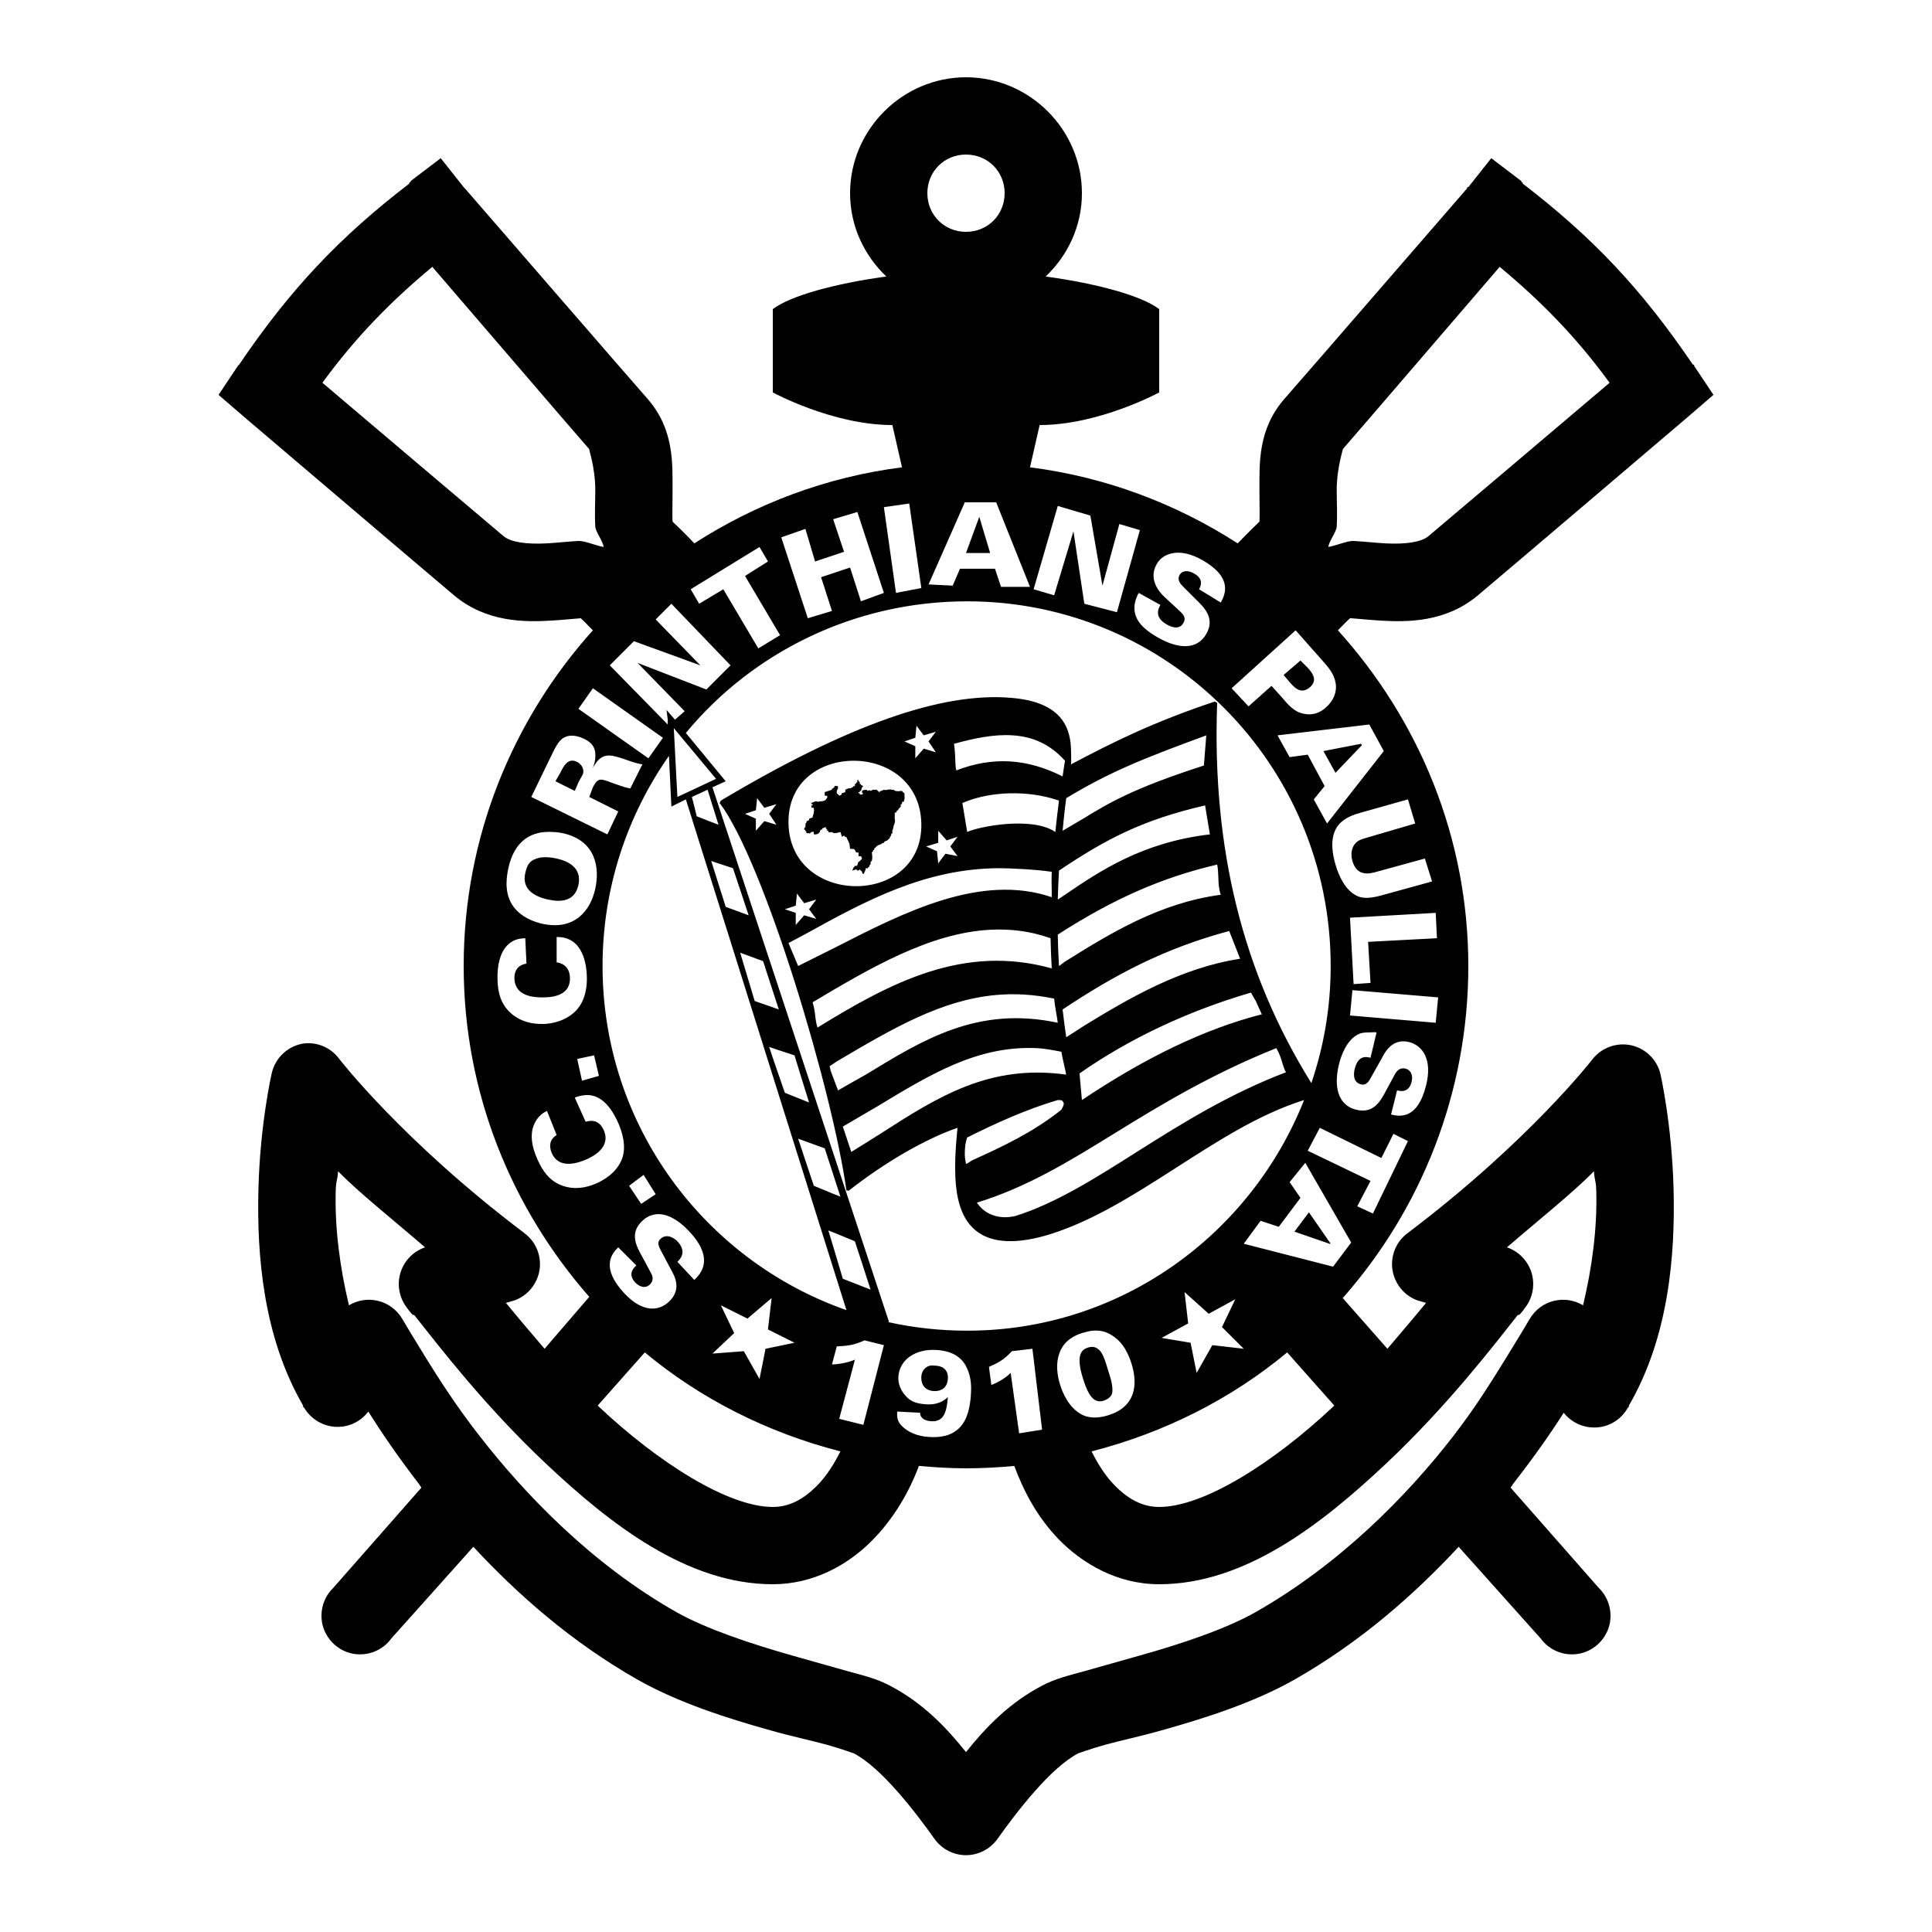 <svg xmlns="http://www.w3.org/2000/svg"  viewBox="0 0 50 50" width="50px" height="50px"><path d="M 25 2 C 23.355 2 22 3.355 22 5 C 22 5.848 22.363 6.609 22.938 7.156 C 21.617 7.336 20.457 7.652 20 8 L 20 10.156 C 20 10.156 21.551 11 23.094 11 L 23.344 12.094 C 21.379 12.344 19.559 13.039 17.969 14.062 C 17.816 13.898 17.613 13.695 17.406 13.5 C 17.395 13.328 17.406 13.023 17.406 12.688 C 17.402 12.012 17.457 11.113 16.75 10.312 C 16.289 9.789 12.059 4.906 12.031 4.875 L 12 4.844 L 11.406 4.094 L 10.625 4.688 L 10.625 4.719 L 10.594 4.719 L 10.594 4.75 C 8.773 6.148 7.508 7.492 6.188 9.438 C 6.18 9.449 6.164 9.457 6.156 9.469 L 5.656 10.219 L 6.344 10.812 C 6.344 10.812 10.91 14.699 11.75 15.406 C 12.578 16.102 13.559 16.102 14.25 16.062 C 14.582 16.043 14.855 16.012 15.031 16 C 15.133 16.09 15.234 16.207 15.344 16.312 C 13.273 18.617 12 21.66 12 25 C 12 28.285 13.242 31.273 15.25 33.562 L 14.094 34.906 C 13.746 34.5 13.41 34.105 13.094 33.719 C 13.141 33.703 13.312 33.656 13.312 33.656 C 13.66 33.531 13.91 33.223 13.965 32.855 C 14.016 32.488 13.863 32.125 13.562 31.906 C 10.414 29.527 8.781 27.406 8.781 27.406 C 8.578 27.129 8.25 26.977 7.906 27 C 7.477 27.043 7.125 27.359 7.031 27.781 C 7.031 27.781 6.73 29.09 6.688 30.781 C 6.645 32.473 6.809 34.594 7.844 36.375 C 7.844 36.387 7.844 36.395 7.844 36.406 L 7.875 36.438 C 8.047 36.723 8.348 36.906 8.68 36.926 C 9.012 36.945 9.332 36.797 9.531 36.531 C 9.875 37.074 10.289 37.688 10.844 38.406 C 10.863 38.434 10.883 38.473 10.906 38.5 L 8.625 41.094 C 8.355 41.355 8.254 41.75 8.363 42.109 C 8.477 42.469 8.781 42.738 9.152 42.801 C 9.527 42.863 9.902 42.711 10.125 42.406 L 12.25 40.031 C 13.391 41.258 14.777 42.488 16.5 43.469 C 17.562 44.07 18.836 44.473 19.938 44.781 C 20.488 44.938 21.012 45.047 21.406 45.156 C 21.801 45.266 22.117 45.387 22.094 45.375 C 22.812 45.75 23.676 46.875 24.188 47.594 C 24.375 47.855 24.68 48.012 25 48.012 C 25.32 48.012 25.625 47.855 25.812 47.594 C 26.324 46.875 27.188 45.75 27.906 45.375 C 27.883 45.387 28.199 45.266 28.594 45.156 C 28.988 45.047 29.512 44.938 30.062 44.781 C 31.164 44.473 32.438 44.07 33.5 43.469 C 35.223 42.488 36.609 41.258 37.75 40.031 L 39.875 42.406 C 40.098 42.711 40.473 42.863 40.848 42.801 C 41.219 42.738 41.523 42.469 41.637 42.109 C 41.746 41.75 41.645 41.355 41.375 41.094 L 39.094 38.5 C 39.117 38.473 39.137 38.434 39.156 38.406 C 39.707 37.699 40.125 37.102 40.469 36.562 C 40.676 36.824 40.996 36.965 41.332 36.941 C 41.664 36.918 41.961 36.727 42.125 36.438 L 42.156 36.406 C 42.156 36.395 42.156 36.387 42.156 36.375 C 43.191 34.594 43.355 32.473 43.312 30.781 C 43.27 29.09 42.969 27.781 42.969 27.781 C 42.875 27.414 42.582 27.133 42.211 27.051 C 41.84 26.973 41.457 27.109 41.219 27.406 C 41.219 27.406 39.586 29.527 36.438 31.906 C 36.137 32.125 35.984 32.488 36.035 32.855 C 36.09 33.223 36.34 33.531 36.688 33.656 C 36.688 33.656 36.859 33.703 36.906 33.719 C 36.59 34.105 36.254 34.496 35.906 34.906 L 34.75 33.594 C 36.77 31.305 38 28.293 38 25 C 38 21.652 36.707 18.617 34.625 16.312 C 34.738 16.199 34.812 16.117 34.938 16 C 34.918 16 34.984 15.996 34.969 16 C 35.145 16.012 35.418 16.043 35.75 16.062 C 36.441 16.102 37.422 16.102 38.25 15.406 C 39.09 14.699 43.656 10.812 43.656 10.812 L 44.344 10.219 L 43.844 9.469 C 43.84 9.461 43.848 9.445 43.844 9.438 L 43.812 9.438 C 42.492 7.492 41.227 6.148 39.406 4.75 C 39.398 4.746 39.414 4.723 39.406 4.719 L 39.375 4.719 L 39.375 4.688 L 38.594 4.094 L 38 4.844 L 37.969 4.844 L 37.969 4.875 C 37.941 4.906 33.711 9.789 33.25 10.312 C 32.543 11.113 32.598 12.012 32.594 12.688 C 32.594 13.023 32.605 13.328 32.594 13.5 C 32.34 13.742 32.062 14.031 32.031 14.062 C 30.441 13.039 28.621 12.344 26.656 12.094 L 26.906 11 C 28.449 11 30 10.156 30 10.156 L 30 8 C 29.543 7.652 28.383 7.336 27.062 7.156 C 27.637 6.609 28 5.848 28 5 C 28 3.355 26.645 2 25 2 Z M 25 4 C 25.562 4 26 4.438 26 5 C 26 5.562 25.562 6 25 6 C 24.438 6 24 5.562 24 5 C 24 4.438 24.438 4 25 4 Z M 11.188 6.906 C 12.059 7.914 14.797 11.109 15.25 11.625 C 15.227 11.598 15.406 12.09 15.406 12.688 C 15.406 12.988 15.387 13.305 15.406 13.625 C 15.414 13.766 15.594 13.984 15.625 14.156 C 15.402 14.117 15.129 13.992 14.969 14 C 14.684 14.016 14.418 14.047 14.156 14.062 C 13.633 14.09 13.223 14.035 13.031 13.875 C 12.332 13.285 9.281 10.703 8.344 9.906 C 9.195 8.738 10.102 7.809 11.188 6.906 Z M 38.812 6.906 C 39.898 7.809 40.805 8.738 41.656 9.906 C 40.719 10.703 37.668 13.285 36.969 13.875 C 36.777 14.035 36.367 14.09 35.844 14.062 C 35.582 14.047 35.316 14.016 35.031 14 C 34.871 13.992 34.598 14.117 34.375 14.156 C 34.406 13.984 34.586 13.766 34.594 13.625 C 34.613 13.305 34.594 12.988 34.594 12.688 C 34.594 12.09 34.773 11.598 34.75 11.625 C 35.203 11.109 37.941 7.914 38.812 6.906 Z M 24.969 13 L 25.781 13 L 26.656 15.188 L 25.906 15.188 L 25.75 14.719 L 24.844 14.719 L 24.656 15.156 L 24.031 15.125 Z M 23.531 13.031 L 23.844 15.219 L 23.188 15.344 L 22.875 13.125 Z M 27.375 13.094 L 28.219 13.344 L 28.531 15.156 L 28.969 13.562 L 29.5 13.719 L 28.906 15.844 L 28.062 15.625 L 27.781 13.75 L 27.281 15.406 L 26.75 15.25 Z M 22.188 13.25 L 22.875 15.344 L 22.281 15.562 L 22 14.688 L 21.25 14.938 L 21.531 15.812 L 20.906 16 L 20.219 13.906 L 20.844 13.688 L 21.094 14.531 L 21.844 14.281 L 21.562 13.438 Z M 25.344 13.375 L 25 14.312 L 25.625 14.312 Z M 19.656 14.156 L 19.875 14.531 L 19.281 14.906 L 20.188 16.438 L 19.625 16.781 L 18.719 15.25 L 18.094 15.625 L 17.875 15.25 Z M 30.375 14.312 C 30.574 14.281 30.824 14.328 31.125 14.5 C 31.914 14.953 31.707 15.387 31.594 15.594 L 31.031 15.25 C 31.062 15.191 31.176 14.996 30.906 14.844 C 30.746 14.75 30.598 14.762 30.531 14.875 C 30.449 15.016 30.559 15.117 30.625 15.188 L 30.938 15.5 C 31.168 15.723 31.453 16 31.219 16.406 C 30.973 16.836 30.477 16.789 29.969 16.5 C 29.758 16.379 29.445 16.18 29.375 15.875 C 29.316 15.637 29.426 15.43 29.469 15.344 L 30.031 15.656 C 29.988 15.734 29.855 15.965 30.188 16.156 C 30.234 16.184 30.5 16.344 30.625 16.125 C 30.676 16.035 30.676 15.957 30.562 15.844 L 30.125 15.438 C 30.008 15.324 29.707 14.996 29.938 14.594 C 30.027 14.438 30.176 14.344 30.375 14.312 Z M 25.031 15.562 C 30.23 15.562 34.438 19.789 34.438 25 C 34.438 26.066 34.262 27.074 33.938 28.031 C 32.16 25.176 31.363 21.961 31.5 18.188 L 31.438 18.156 C 29.844 18.688 28.812 19.203 27.719 19.781 C 27.727 19.68 27.719 19.582 27.719 19.469 C 27.719 18.883 27.527 18.176 26.188 18.062 C 24.379 17.898 21.926 18.77 18.656 20.719 L 18.625 20.781 C 19.789 22.332 21.551 28.258 21.906 30.812 L 21.969 30.812 C 22.93 30.059 23.98 29.461 24.781 29.188 C 24.754 29.453 24.719 29.82 24.719 30.188 C 24.719 30.82 24.801 31.477 25.25 31.844 C 25.664 32.184 26.328 32.207 27.188 31.938 C 28.254 31.602 29.266 30.973 30.344 30.281 C 31.438 29.582 32.551 28.844 33.75 28.469 C 32.367 31.953 29 34.438 25.031 34.438 C 24.336 34.438 23.652 34.363 23 34.219 L 23 34.188 L 18.438 20.375 L 18.781 20.219 L 17.75 18.969 C 19.477 16.879 22.113 15.562 25.031 15.562 Z M 17.375 15.625 L 18.906 17.219 L 18.281 17.844 L 16.5 17.156 L 17.719 18.406 L 17.469 18.625 L 17.25 18.375 L 17.281 18.625 L 17.281 18.75 L 15.781 17.219 L 16.406 16.594 L 18.125 17.219 L 16.969 16.031 Z M 33.531 16.312 L 34.25 17.125 C 34.371 17.262 34.523 17.438 34.562 17.656 C 34.609 17.879 34.527 18.121 34.312 18.312 C 34.023 18.574 33.719 18.473 33.625 18.438 C 33.434 18.367 33.27 18.156 33.188 18.062 L 32.906 17.75 L 32.312 18.281 L 31.875 17.812 Z M 33.656 17.094 L 33.219 17.469 L 33.406 17.688 C 33.512 17.805 33.684 17.98 33.906 17.781 C 34.105 17.602 33.969 17.422 33.844 17.281 Z M 15.344 17.812 L 17.156 19.094 L 16.781 19.625 L 14.969 18.344 Z M 35.438 18.75 L 35.812 19.438 L 34.344 21.312 L 34 20.688 L 34.281 20.344 L 33.844 19.531 L 33.375 19.594 L 33.062 19.031 Z M 23.719 18.781 L 23.906 19.031 L 24.219 18.938 L 24.031 19.188 L 24.219 19.469 L 23.906 19.375 L 23.688 19.625 L 23.688 19.312 L 23.406 19.188 L 23.688 19.094 Z M 17.438 18.844 C 17.66 19.109 18.426 20.031 18.531 20.156 C 18.387 20.223 17.695 20.551 17.531 20.625 C 17.523 20.438 17.453 19.191 17.438 18.844 Z M 26.219 19.031 C 26.703 19.066 27.152 19.234 27.562 19.688 C 27.539 19.82 27.52 19.961 27.5 20.094 C 26.574 19.625 25.684 19.578 24.75 19.938 C 24.719 19.82 24.727 19.688 24.719 19.562 C 24.711 19.457 24.707 19.348 24.688 19.25 C 25.215 19.105 25.734 18.996 26.219 19.031 Z M 31.219 19.031 C 31.211 19.121 31.16 19.773 31.156 19.812 C 29.312 20.406 28.691 20.785 28.031 21.188 C 28.031 21.188 27.688 21.391 27.5 21.5 C 27.527 21.219 27.555 20.941 27.594 20.656 C 28.723 19.977 29.559 19.641 31.219 19.031 Z M 14.656 19.062 C 14.75 19.027 14.91 19.02 15.125 19.125 C 15.344 19.23 15.398 19.371 15.406 19.5 C 15.422 19.672 15.363 19.812 15.344 19.875 C 15.555 19.477 15.766 19.52 16.094 19.625 C 16.238 19.672 16.461 19.762 16.625 19.781 L 16.312 20.406 C 16.176 20.383 16 20.316 15.812 20.25 C 15.559 20.156 15.473 20.113 15.344 20.375 L 15.25 20.625 L 16 21 L 15.719 21.594 L 13.75 20.625 L 14.219 19.656 C 14.402 19.277 14.473 19.129 14.656 19.062 Z M 35.219 19.25 L 34.25 19.438 L 34.562 20 L 35.25 19.281 Z M 17.312 19.562 L 17.375 20.875 L 17.75 20.688 L 21.906 33.906 C 18.234 32.621 15.594 29.121 15.594 25 C 15.594 22.98 16.234 21.098 17.312 19.562 Z M 14.781 19.688 C 14.645 19.707 14.562 19.875 14.5 20 L 14.375 20.219 L 14.875 20.469 L 14.969 20.25 C 15.031 20.121 15.086 20.059 15.094 20 C 15.117 19.852 15 19.75 14.938 19.719 C 14.875 19.688 14.828 19.68 14.781 19.688 Z M 22.094 19.688 C 22.957 19.688 23.82 20.23 23.844 21.312 C 23.891 23.473 20.453 23.477 20.406 21.312 C 20.383 20.23 21.23 19.688 22.094 19.688 Z M 22.188 20.188 L 22.188 20.25 C 22.18 20.25 22.164 20.246 22.156 20.25 C 22.16 20.258 22.164 20.277 22.156 20.281 C 22.156 20.285 22.125 20.281 22.125 20.281 C 22.125 20.281 22.133 20.309 22.125 20.312 L 22.125 20.344 C 22.125 20.348 22.094 20.34 22.094 20.344 C 22.082 20.352 22.074 20.371 22.062 20.375 L 22 20.406 C 21.977 20.383 21.902 20.43 21.875 20.438 C 21.875 20.441 21.887 20.465 21.875 20.469 C 21.875 20.484 21.875 20.48 21.875 20.5 C 21.848 20.512 21.805 20.523 21.781 20.531 C 21.781 20.539 21.781 20.559 21.781 20.562 C 21.762 20.57 21.738 20.59 21.719 20.594 C 21.715 20.586 21.699 20.559 21.688 20.562 C 21.684 20.559 21.668 20.535 21.656 20.531 L 21.656 20.469 C 21.664 20.461 21.676 20.41 21.688 20.406 C 21.684 20.391 21.691 20.391 21.688 20.375 C 21.676 20.379 21.688 20.348 21.688 20.344 C 21.668 20.348 21.617 20.336 21.594 20.344 L 21.594 20.375 C 21.582 20.379 21.559 20.387 21.562 20.406 C 21.555 20.41 21.535 20.406 21.531 20.406 C 21.531 20.414 21.527 20.43 21.531 20.438 L 21.344 20.5 C 21.348 20.5 21.344 20.527 21.344 20.531 C 21.34 20.531 21.344 20.555 21.344 20.562 L 21.344 20.594 C 21.355 20.59 21.371 20.594 21.375 20.594 C 21.387 20.594 21.395 20.598 21.406 20.594 C 21.418 20.621 21.402 20.633 21.406 20.656 C 21.395 20.66 21.379 20.68 21.375 20.688 C 21.355 20.746 21.188 20.738 21.156 20.75 C 21.121 20.715 21.039 20.766 21 20.781 L 21 20.812 L 21.031 20.812 L 21.031 20.844 L 21 20.844 L 21 20.906 C 21.016 20.906 21.023 20.891 21.031 20.906 C 21.039 20.906 21.062 20.906 21.062 20.906 L 21.062 20.938 C 21.066 20.961 21.074 20.984 21.062 21 C 21.07 21.051 21.027 21.117 21.031 21.156 L 20.938 21.188 C 20.938 21.191 20.941 21.219 20.938 21.219 C 20.93 21.242 20.902 21.238 20.875 21.25 L 20.875 21.281 C 20.82 21.34 20.863 21.312 20.844 21.375 L 20.844 21.406 C 20.84 21.406 20.816 21.438 20.812 21.438 C 20.816 21.457 20.809 21.457 20.812 21.469 C 20.816 21.469 20.844 21.48 20.844 21.5 C 20.855 21.496 20.871 21.551 20.875 21.562 L 20.906 21.562 C 20.914 21.562 20.926 21.566 20.938 21.562 C 20.941 21.582 20.957 21.566 20.969 21.562 C 20.969 21.555 21 21.531 21 21.531 L 21.031 21.531 C 21.031 21.535 21.062 21.52 21.062 21.531 C 21.066 21.527 21.059 21.59 21.062 21.594 C 21.066 21.594 21.086 21.598 21.094 21.594 C 21.113 21.598 21.176 21.582 21.188 21.562 C 21.188 21.559 21.219 21.531 21.219 21.531 L 21.219 21.5 C 21.238 21.492 21.238 21.477 21.25 21.469 C 21.25 21.461 21.27 21.473 21.281 21.469 C 21.277 21.461 21.277 21.445 21.281 21.438 C 21.309 21.426 21.352 21.41 21.375 21.406 L 21.375 21.438 L 21.406 21.469 C 21.406 21.469 21.406 21.492 21.406 21.5 C 21.406 21.5 21.434 21.504 21.438 21.5 C 21.438 21.504 21.434 21.531 21.438 21.531 C 21.445 21.547 21.512 21.539 21.531 21.531 C 21.543 21.543 21.574 21.566 21.594 21.562 C 21.605 21.559 21.617 21.551 21.625 21.562 C 21.664 21.551 21.723 21.543 21.75 21.531 L 21.781 21.625 L 21.781 21.656 C 21.805 21.648 21.816 21.637 21.844 21.625 C 21.844 21.633 21.867 21.656 21.875 21.656 C 21.879 21.672 21.898 21.66 21.906 21.656 C 21.914 21.715 21.957 21.754 21.969 21.812 C 21.996 21.816 21.988 21.934 22 21.969 C 22.031 21.961 22.066 21.977 22.094 21.969 C 22.094 21.977 22.121 21.984 22.125 22 L 22.156 22.062 C 22.176 22.055 22.195 22.07 22.219 22.062 L 22.219 22.156 C 22.223 22.156 22.262 22.164 22.281 22.156 L 22.312 22.219 C 22.301 22.223 22.301 22.242 22.281 22.25 C 22.281 22.262 22.254 22.281 22.25 22.281 C 22.246 22.297 22.215 22.301 22.219 22.312 C 22.188 22.324 22.215 22.363 22.188 22.375 C 22.188 22.379 22.184 22.398 22.188 22.406 L 22.156 22.406 C 22.156 22.418 22.133 22.406 22.125 22.406 C 22.121 22.422 22.113 22.438 22.094 22.438 C 22.098 22.457 22.059 22.5 22.062 22.531 C 22.094 22.52 22.129 22.508 22.156 22.5 C 22.16 22.5 22.184 22.512 22.188 22.531 C 22.195 22.527 22.211 22.523 22.219 22.531 L 22.25 22.5 C 22.25 22.5 22.273 22.531 22.281 22.531 C 22.285 22.531 22.336 22.586 22.312 22.594 L 22.344 22.625 C 22.348 22.613 22.379 22.578 22.375 22.562 C 22.387 22.559 22.406 22.488 22.406 22.469 C 22.406 22.469 22.438 22.469 22.438 22.469 C 22.453 22.465 22.461 22.473 22.469 22.469 C 22.469 22.465 22.461 22.441 22.469 22.438 L 22.5 22.438 C 22.5 22.438 22.492 22.41 22.5 22.406 C 22.496 22.395 22.52 22.379 22.531 22.375 C 22.527 22.359 22.52 22.348 22.531 22.344 L 22.531 22.312 C 22.531 22.297 22.547 22.289 22.562 22.281 C 22.582 22.219 22.574 22.125 22.562 22.062 C 22.566 22.059 22.594 22.035 22.594 22.031 C 22.602 22.031 22.59 22.004 22.594 22 C 22.594 21.992 22.625 22.004 22.625 22 C 22.633 21.988 22.613 21.973 22.625 21.969 C 22.625 21.957 22.648 21.938 22.656 21.938 C 22.66 21.926 22.676 21.906 22.688 21.906 C 22.699 21.875 22.785 21.855 22.812 21.844 C 22.809 21.824 22.859 21.82 22.875 21.812 C 22.871 21.777 22.945 21.754 22.969 21.75 C 22.969 21.738 22.988 21.723 23 21.719 C 23 21.711 23.027 21.688 23.031 21.688 C 23.027 21.676 23.031 21.676 23.031 21.656 C 23.051 21.652 23.051 21.629 23.062 21.625 L 23.062 21.594 C 23.059 21.578 23.09 21.578 23.094 21.562 C 23.102 21.562 23.09 21.535 23.094 21.531 C 23.105 21.527 23.086 21.5 23.094 21.5 C 23.113 21.48 23.105 21.434 23.125 21.406 C 23.117 21.363 23.16 21.316 23.156 21.281 C 23.176 21.258 23.145 21.176 23.156 21.156 L 23.156 21.031 L 23.188 21.031 C 23.191 21.016 23.219 20.98 23.219 20.969 L 23.25 20.969 C 23.246 20.961 23.25 20.945 23.25 20.938 C 23.266 20.93 23.281 20.914 23.281 20.906 C 23.293 20.898 23.312 20.879 23.312 20.875 C 23.316 20.871 23.305 20.844 23.312 20.844 L 23.312 20.812 C 23.32 20.801 23.328 20.816 23.344 20.812 L 23.344 20.781 C 23.348 20.781 23.344 20.762 23.344 20.75 C 23.355 20.75 23.379 20.762 23.375 20.75 C 23.422 20.738 23.41 20.574 23.406 20.531 C 23.402 20.531 23.375 20.512 23.375 20.5 C 23.363 20.504 23.348 20.48 23.344 20.469 C 23.34 20.473 23.312 20.469 23.312 20.469 C 23.297 20.473 23.223 20.488 23.219 20.469 C 23.207 20.473 23.191 20.488 23.188 20.469 C 23.176 20.477 23.125 20.441 23.125 20.438 C 23.109 20.441 23.102 20.449 23.094 20.438 C 23.09 20.438 23.066 20.434 23.062 20.438 C 23.051 20.422 23.051 20.43 23.031 20.438 C 23.027 20.406 22.969 20.453 22.969 20.438 C 22.941 20.449 22.895 20.449 22.875 20.438 L 22.812 20.469 C 22.812 20.449 22.754 20.5 22.75 20.5 C 22.746 20.496 22.727 20.469 22.719 20.469 L 22.688 20.438 C 22.668 20.43 22.645 20.445 22.625 20.438 L 22.594 20.438 C 22.594 20.434 22.543 20.465 22.531 20.469 C 22.527 20.438 22.453 20.461 22.438 20.469 L 22.438 20.438 C 22.43 20.441 22.309 20.441 22.312 20.469 C 22.305 20.473 22.312 20.496 22.312 20.5 L 22.312 20.531 C 22.312 20.539 22.344 20.52 22.344 20.531 C 22.332 20.543 22.328 20.555 22.312 20.562 C 22.309 20.547 22.281 20.574 22.281 20.562 C 22.277 20.566 22.258 20.562 22.25 20.562 C 22.25 20.559 22.258 20.527 22.25 20.531 C 22.25 20.527 22.227 20.527 22.219 20.531 L 22.219 20.5 C 22.227 20.5 22.246 20.5 22.25 20.5 C 22.25 20.488 22.258 20.461 22.25 20.469 C 22.262 20.465 22.277 20.469 22.281 20.469 C 22.285 20.457 22.305 20.387 22.312 20.375 C 22.309 20.359 22.348 20.359 22.344 20.344 C 22.324 20.348 22.301 20.312 22.281 20.312 C 22.281 20.297 22.25 20.281 22.25 20.281 C 22.246 20.266 22.258 20.25 22.25 20.25 C 22.246 20.227 22.227 20.227 22.219 20.219 L 22.219 20.188 C 22.211 20.188 22.191 20.191 22.188 20.188 Z M 18.312 20.438 C 18.352 20.559 18.527 21.133 18.594 21.344 C 18.41 21.277 18.086 21.145 18.031 21.125 C 18.016 21.066 17.934 20.723 17.906 20.625 C 17.988 20.59 18.211 20.484 18.312 20.438 Z M 26.125 20.531 C 26.547 20.52 26.984 20.574 27.406 20.719 C 27.371 20.992 27.34 21.266 27.312 21.531 C 26.699 21.117 25.32 21.395 25.031 21.531 C 25.016 21.457 24.969 21.156 24.969 21.156 C 24.969 21.156 24.914 20.832 24.906 20.781 C 25.293 20.617 25.703 20.543 26.125 20.531 Z M 19.594 20.656 L 19.781 20.906 L 20.094 20.812 L 19.906 21.062 L 20.094 21.344 L 19.781 21.25 L 19.562 21.5 L 19.562 21.188 L 19.281 21.062 L 19.562 20.969 Z M 36.438 20.688 L 36.625 21.312 L 35.344 21.688 C 35.23 21.719 35.133 21.754 35.062 21.844 C 34.969 21.961 34.957 22.129 35 22.281 C 35.113 22.676 35.414 22.625 35.625 22.562 L 36.875 22.219 L 37.062 22.812 L 35.812 23.156 C 35.578 23.223 35.32 23.281 35.125 23.188 C 34.809 23.043 34.645 22.656 34.562 22.375 C 34.258 21.316 34.871 21.133 35.219 21.031 Z M 31.188 20.844 C 31.195 20.91 31.305 21.535 31.312 21.594 C 29.559 21.797 28.445 22.555 27.562 23.156 C 27.562 23.156 27.465 23.223 27.375 23.281 C 27.383 23.035 27.391 22.777 27.406 22.531 C 28.637 21.707 29.566 21.219 31.188 20.844 Z M 24.281 21.5 L 24.5 21.75 L 24.781 21.656 L 24.594 21.906 L 24.781 22.156 L 24.469 22.094 L 24.281 22.344 L 24.25 22.031 L 23.969 21.906 L 24.281 21.812 Z M 14.125 21.531 C 14.266 21.523 14.43 21.535 14.562 21.562 C 15.426 21.754 15.523 22.457 15.406 23 C 15.273 23.605 14.836 24.086 14.031 23.906 C 13.887 23.875 13.461 23.754 13.25 23.406 C 13.035 23.059 13.121 22.637 13.156 22.469 C 13.305 21.789 13.703 21.555 14.125 21.531 Z M 14.031 22.188 C 13.938 22.195 13.867 22.227 13.812 22.25 C 13.672 22.316 13.625 22.453 13.594 22.594 C 13.5 23.008 13.816 23.199 14.188 23.281 C 14.531 23.355 14.875 23.324 14.969 22.906 C 15.066 22.457 14.707 22.285 14.406 22.219 C 14.254 22.184 14.125 22.18 14.031 22.188 Z M 18.406 22.281 C 18.586 22.348 18.918 22.449 18.969 22.469 C 18.988 22.531 19.297 23.445 19.375 23.688 C 19.188 23.617 18.836 23.488 18.781 23.469 C 18.762 23.406 18.48 22.52 18.406 22.281 Z M 31.5 22.375 C 31.523 22.48 31.527 22.605 31.531 22.719 C 31.535 22.859 31.543 23.016 31.594 23.156 C 30.02 23.367 28.75 24.141 27.531 24.906 C 27.531 24.906 27.477 24.957 27.406 25 C 27.391 24.734 27.379 24.457 27.375 24.188 C 28.805 23.266 30.062 22.711 31.5 22.375 Z M 25.875 22.469 C 26.09 22.469 26.773 22.496 27.219 22.562 C 27.207 22.781 27.223 23.004 27.219 23.219 C 25.387 22.594 23.402 23.609 21.656 24.5 C 21.656 24.5 20.715 24.969 20.656 25 C 20.633 24.941 20.426 24.453 20.406 24.406 C 20.453 24.379 20.875 24.156 20.875 24.156 C 22.402 23.312 23.961 22.469 25.875 22.469 Z M 20.625 23.125 L 20.812 23.375 L 21.125 23.281 L 20.938 23.531 L 21.125 23.781 L 20.812 23.688 L 20.594 23.938 L 20.594 23.625 L 20.312 23.531 L 20.594 23.438 Z M 37.156 23.625 L 37.188 24.281 L 35.406 24.375 L 35.469 25.438 L 35.031 25.469 L 34.938 23.75 Z M 25.625 24.062 C 26.148 24.035 26.656 24.094 27.188 24.281 C 27.195 24.543 27.203 24.805 27.219 25.062 C 24.949 24.43 23.07 25.414 21.156 26.594 C 21.121 26.48 21.105 26.367 21.094 26.25 C 21.082 26.137 21.059 26.039 21.031 25.938 C 22.523 25.051 24.059 24.145 25.625 24.062 Z M 31.812 24.094 C 31.832 24.145 32.07 24.746 32.094 24.812 C 30.547 25.051 29.195 25.848 28.031 26.562 C 28.031 26.562 27.703 26.777 27.594 26.844 C 27.559 26.605 27.527 26.363 27.5 26.125 C 28.836 25.238 30.098 24.555 31.812 24.094 Z M 14.406 24.25 C 15.098 24.238 15.18 24.977 15.188 25.281 C 15.195 25.508 15.16 25.891 14.906 26.156 C 14.652 26.418 14.293 26.496 14.062 26.5 C 13.758 26.508 13.461 26.434 13.219 26.219 C 12.957 25.984 12.883 25.684 12.875 25.344 C 12.867 24.965 12.945 24.656 13.125 24.469 C 13.312 24.277 13.512 24.289 13.594 24.281 L 13.625 24.938 C 13.402 24.973 13.309 25.129 13.312 25.312 C 13.32 25.703 13.656 25.82 14.062 25.812 C 14.199 25.809 14.762 25.812 14.75 25.312 C 14.742 24.969 14.492 24.918 14.406 24.906 Z M 19.156 24.656 C 19.344 24.727 19.699 24.855 19.75 24.875 C 19.77 24.934 20.074 25.883 20.156 26.125 C 19.965 26.055 19.586 25.926 19.531 25.906 C 19.512 25.844 19.23 24.898 19.156 24.656 Z M 35 25.625 L 37.219 25.812 L 37.156 26.469 L 34.938 26.281 Z M 32.375 25.688 C 32.395 25.73 32.5 25.906 32.5 25.906 C 32.5 25.906 32.625 26.188 32.656 26.25 C 31.188 26.625 29.66 27.359 28 28.469 C 27.992 28.375 27.941 27.816 27.938 27.781 C 29.211 26.887 30.734 26.168 32.375 25.688 Z M 25.781 25.75 C 26.254 25.707 26.75 25.734 27.281 25.844 C 27.301 26.055 27.348 26.258 27.375 26.469 C 25.309 26.027 23.895 26.902 22.406 27.812 C 22.406 27.812 21.75 28.18 21.688 28.219 C 21.664 28.152 21.5 27.719 21.5 27.719 C 21.5 27.719 21.48 27.629 21.469 27.594 C 21.508 27.57 21.656 27.469 21.656 27.469 C 23.121 26.605 24.359 25.879 25.781 25.75 Z M 35.438 26.719 C 35.527 26.719 35.578 26.707 35.625 26.719 L 35.469 27.375 C 35.383 27.355 35.156 27.285 35.062 27.656 C 35.047 27.711 34.977 28 35.219 28.062 C 35.32 28.09 35.391 28.047 35.469 27.906 L 35.75 27.406 C 35.828 27.258 36.02 26.855 36.469 26.969 C 36.816 27.059 37.078 27.418 36.906 28.094 C 36.684 28.977 36.23 28.898 36 28.844 L 36.156 28.219 C 36.223 28.234 36.457 28.301 36.531 28 C 36.578 27.82 36.504 27.688 36.375 27.656 C 36.219 27.617 36.141 27.727 36.094 27.812 L 35.875 28.219 C 35.727 28.5 35.547 28.832 35.094 28.719 C 34.613 28.598 34.512 28.098 34.656 27.531 C 34.715 27.297 34.852 26.934 35.125 26.781 C 35.23 26.719 35.348 26.719 35.438 26.719 Z M 19.906 27.094 C 20.098 27.164 20.508 27.293 20.562 27.312 C 20.582 27.375 20.859 28.289 20.938 28.531 C 20.742 28.457 20.367 28.301 20.312 28.281 C 20.293 28.219 19.98 27.332 19.906 27.094 Z M 26.812 27.125 C 27.027 27.133 27.238 27.176 27.469 27.219 C 27.5 27.414 27.555 27.613 27.594 27.812 C 25.621 27.535 24.289 28.371 22.781 29.344 C 22.781 29.344 22.098 29.773 22.031 29.812 C 22.008 29.746 21.844 29.25 21.844 29.25 C 21.844 29.25 21.824 29.188 21.812 29.156 C 21.859 29.129 22.719 28.625 22.719 28.625 C 24.094 27.793 25.301 27.062 26.812 27.125 Z M 33.031 27.125 C 33.082 27.219 33.125 27.309 33.156 27.406 C 33.191 27.512 33.215 27.633 33.281 27.75 C 31.836 28.301 30.637 29.043 29.469 29.781 C 28.371 30.477 27.328 31.141 26.281 31.469 C 26.129 31.508 25.602 31.594 25.281 31.125 C 26.582 30.723 27.648 30.07 28.875 29.312 C 30.023 28.605 31.328 27.809 33.031 27.125 Z M 15.375 27.312 L 15.5 27.844 L 15.062 27.969 L 14.938 27.406 Z M 15.125 28.344 C 15.621 28.285 15.891 28.82 16 29.062 C 16.09 29.27 16.227 29.66 16.094 30 C 15.961 30.34 15.648 30.531 15.438 30.625 C 15.16 30.746 14.867 30.793 14.562 30.688 C 14.23 30.574 14.043 30.309 13.906 30 C 13.754 29.656 13.719 29.367 13.812 29.125 C 13.91 28.875 14.082 28.785 14.156 28.75 L 14.406 29.375 C 14.215 29.492 14.207 29.676 14.281 29.844 C 14.438 30.199 14.816 30.164 15.188 30 C 15.309 29.945 15.828 29.707 15.625 29.25 C 15.488 28.938 15.242 29.008 15.156 29.031 L 14.875 28.406 C 14.953 28.371 15.055 28.352 15.125 28.344 Z M 27.375 28.469 C 27.445 28.469 27.48 28.469 27.5 28.5 C 27.508 28.512 27.531 28.543 27.531 28.562 C 27.531 28.605 27.508 28.641 27.469 28.719 C 26.711 29.32 25.945 29.672 25.156 30.031 C 25.156 30.031 25.055 30.102 25 30.125 C 24.984 30.047 24.969 29.949 24.969 29.875 C 24.969 29.73 24.977 29.59 25.031 29.438 C 25.758 29.074 26.555 28.711 27.375 28.469 Z M 34.156 29.188 L 35.75 29.969 L 36.062 29.344 L 36.438 29.531 L 35.531 31.406 L 35.125 31.219 L 35.469 30.562 L 33.844 29.781 Z M 20.656 29.469 C 20.852 29.539 21.289 29.699 21.344 29.719 C 21.363 29.781 21.672 30.727 21.75 30.969 C 21.551 30.895 21.117 30.707 21.062 30.688 C 21.043 30.625 20.73 29.703 20.656 29.469 Z M 33.781 30.094 L 34.969 32.156 L 34.5 32.781 L 32.188 32.188 L 32.625 31.594 L 33.094 31.75 L 33.656 31 L 33.375 30.594 Z M 8.75 30.312 C 9.285 30.863 10.188 31.578 11 32.281 C 10.691 32.387 10.457 32.633 10.363 32.941 C 10.27 33.25 10.332 33.59 10.531 33.844 C 10.531 33.844 10.629 33.988 10.688 34.031 C 10.691 34.035 10.715 34.027 10.719 34.031 C 11.328 34.797 12.527 36.371 14.125 37.875 C 15.805 39.457 17.789 41 20 41 C 21.043 41 21.922 40.508 22.531 39.906 C 23.141 39.305 23.543 38.578 23.781 37.938 C 24.18 37.973 24.594 38 25 38 C 25.418 38 25.844 37.977 26.25 37.938 C 26.48 38.562 26.832 39.254 27.406 39.844 C 28.023 40.473 28.922 41 30 41 C 32.211 41 34.195 39.457 35.875 37.875 C 37.473 36.371 38.672 34.801 39.281 34.031 C 39.285 34.027 39.309 34.035 39.312 34.031 C 39.371 33.988 39.469 33.844 39.469 33.844 C 39.668 33.59 39.73 33.25 39.637 32.941 C 39.543 32.633 39.309 32.387 39 32.281 C 39.812 31.578 40.715 30.863 41.25 30.312 C 41.27 30.578 41.305 30.539 41.312 30.844 C 41.336 31.789 41.203 32.812 40.969 33.781 C 40.742 33.645 40.469 33.602 40.211 33.668 C 39.953 33.73 39.73 33.898 39.594 34.125 C 39.477 34.324 39.301 34.621 38.969 35.156 C 38.637 35.691 38.191 36.422 37.594 37.188 C 36.402 38.723 34.676 40.48 32.5 41.719 C 31.734 42.156 30.551 42.551 29.5 42.844 C 28.973 42.992 28.484 43.133 28.062 43.25 C 27.641 43.367 27.324 43.438 26.969 43.625 C 26.109 44.074 25.504 44.715 25 45.344 C 24.496 44.715 23.891 44.074 23.031 43.625 C 22.676 43.438 22.359 43.367 21.938 43.25 C 21.516 43.133 21.027 42.992 20.5 42.844 C 19.445 42.547 18.266 42.152 17.5 41.719 C 15.324 40.484 13.598 38.691 12.406 37.156 C 11.809 36.391 11.363 35.691 11.031 35.156 C 10.699 34.621 10.527 34.328 10.406 34.125 C 10.27 33.898 10.047 33.73 9.789 33.668 C 9.531 33.602 9.258 33.645 9.031 33.781 C 8.797 32.812 8.664 31.789 8.688 30.844 C 8.695 30.539 8.73 30.578 8.75 30.312 Z M 16.656 30.406 L 16.969 30.906 L 16.594 31.156 L 16.281 30.688 Z M 33.875 31.375 L 33.5 31.875 L 34.406 32.188 L 34.438 32.188 Z M 16.906 31.438 C 17.207 31.363 17.547 31.555 17.844 31.875 C 18.008 32.051 18.238 32.344 18.219 32.656 C 18.203 32.906 18.035 33.059 17.969 33.125 L 17.531 32.656 C 17.594 32.594 17.793 32.406 17.531 32.125 C 17.496 32.086 17.277 31.891 17.094 32.062 C 17.02 32.133 17.02 32.203 17.094 32.344 L 17.375 32.875 C 17.457 33.02 17.652 33.371 17.312 33.688 C 17.051 33.934 16.633 33.98 16.156 33.469 C 15.539 32.805 15.828 32.445 16 32.281 L 16.469 32.75 C 16.418 32.797 16.227 32.961 16.438 33.188 C 16.566 33.324 16.715 33.34 16.812 33.25 C 16.93 33.141 16.891 33.023 16.844 32.938 L 16.625 32.531 C 16.469 32.254 16.281 31.914 16.625 31.594 C 16.715 31.508 16.805 31.461 16.906 31.438 Z M 21.438 31.844 C 21.637 31.918 22.07 32.105 22.125 32.125 C 22.145 32.188 22.453 33.133 22.531 33.375 C 22.328 33.297 21.867 33.113 21.812 33.094 C 21.793 33.031 21.512 32.082 21.438 31.844 Z M 30.656 33.438 L 31.281 34 L 31.969 33.625 L 31.625 34.344 L 32.188 34.906 L 31.375 34.812 L 30.969 35.531 L 30.812 34.75 L 30.062 34.625 L 30.75 34.25 Z M 19.969 33.594 L 19.875 34.406 L 20.562 34.75 L 19.812 34.906 L 19.656 35.688 L 19.25 34.969 L 18.438 35.031 L 19 34.5 L 18.656 33.781 L 19.344 34.125 Z M 28.281 34.438 C 28.523 34.414 28.688 34.5 28.781 34.562 C 28.973 34.68 29.152 34.879 29.281 35.281 C 29.465 35.867 29.367 36.41 28.688 36.625 C 28.441 36.703 28.184 36.719 27.969 36.594 C 27.656 36.414 27.5 36.047 27.438 35.844 C 27.375 35.652 27.297 35.293 27.438 34.969 C 27.555 34.691 27.805 34.562 28 34.5 C 28.102 34.469 28.199 34.445 28.281 34.438 Z M 22.375 34.688 L 22.875 34.812 L 22.344 36.875 L 21.719 36.719 L 22.125 35.188 C 21.926 35.277 21.641 35.312 21.531 35.312 L 21.656 34.844 C 21.926 34.832 22.094 34.816 22.375 34.688 Z M 28.156 34.875 C 27.984 34.93 27.836 35.074 28.031 35.688 C 28.168 36.121 28.312 36.328 28.562 36.25 C 28.656 36.219 28.758 36.152 28.781 36.062 C 28.824 35.875 28.703 35.543 28.688 35.5 C 28.656 35.395 28.59 35.137 28.5 35 C 28.453 34.934 28.352 34.812 28.156 34.875 Z M 26.719 34.906 L 26.969 37 L 26.375 37.094 L 26.156 35.531 C 26.004 35.688 25.758 35.805 25.656 35.844 L 25.594 35.375 C 25.84 35.266 25.977 35.195 26.188 34.969 Z M 24.25 34.938 C 24.84 34.977 24.996 35.312 25.062 35.5 C 25.137 35.707 25.141 35.906 25.125 36.125 C 25.105 36.371 25.055 36.715 24.844 36.938 C 24.617 37.176 24.309 37.207 24.031 37.188 C 23.746 37.168 23.488 37.07 23.312 36.875 C 23.199 36.742 23.219 36.621 23.219 36.531 L 23.812 36.562 C 23.809 36.684 23.914 36.77 24.094 36.781 C 24.434 36.805 24.5 36.535 24.531 36.156 C 24.414 36.27 24.238 36.363 23.969 36.344 C 23.668 36.324 23.547 36.246 23.438 36.125 C 23.316 35.992 23.238 35.82 23.25 35.625 C 23.281 35.191 23.688 34.898 24.25 34.938 Z M 16.688 35 C 18.137 36.207 19.867 37.078 21.75 37.562 C 21.59 37.879 21.387 38.211 21.125 38.469 C 20.777 38.812 20.418 39 20 39 C 18.848 39 17.039 37.855 15.5 36.406 C 15.488 36.395 15.48 36.387 15.469 36.375 Z M 33.312 35 L 34.531 36.375 C 34.52 36.387 34.512 36.395 34.5 36.406 C 32.961 37.855 31.152 39 30 39 C 29.57 39 29.199 38.801 28.844 38.438 C 28.594 38.184 28.402 37.863 28.25 37.562 C 30.133 37.078 31.863 36.207 33.312 35 Z M 24.062 35.344 C 23.93 35.383 23.852 35.488 23.844 35.625 C 23.832 35.785 23.902 35.98 24.156 36 C 24.398 36.016 24.52 35.875 24.531 35.688 C 24.543 35.547 24.492 35.363 24.219 35.344 C 24.16 35.34 24.105 35.332 24.062 35.344 Z"/></svg>